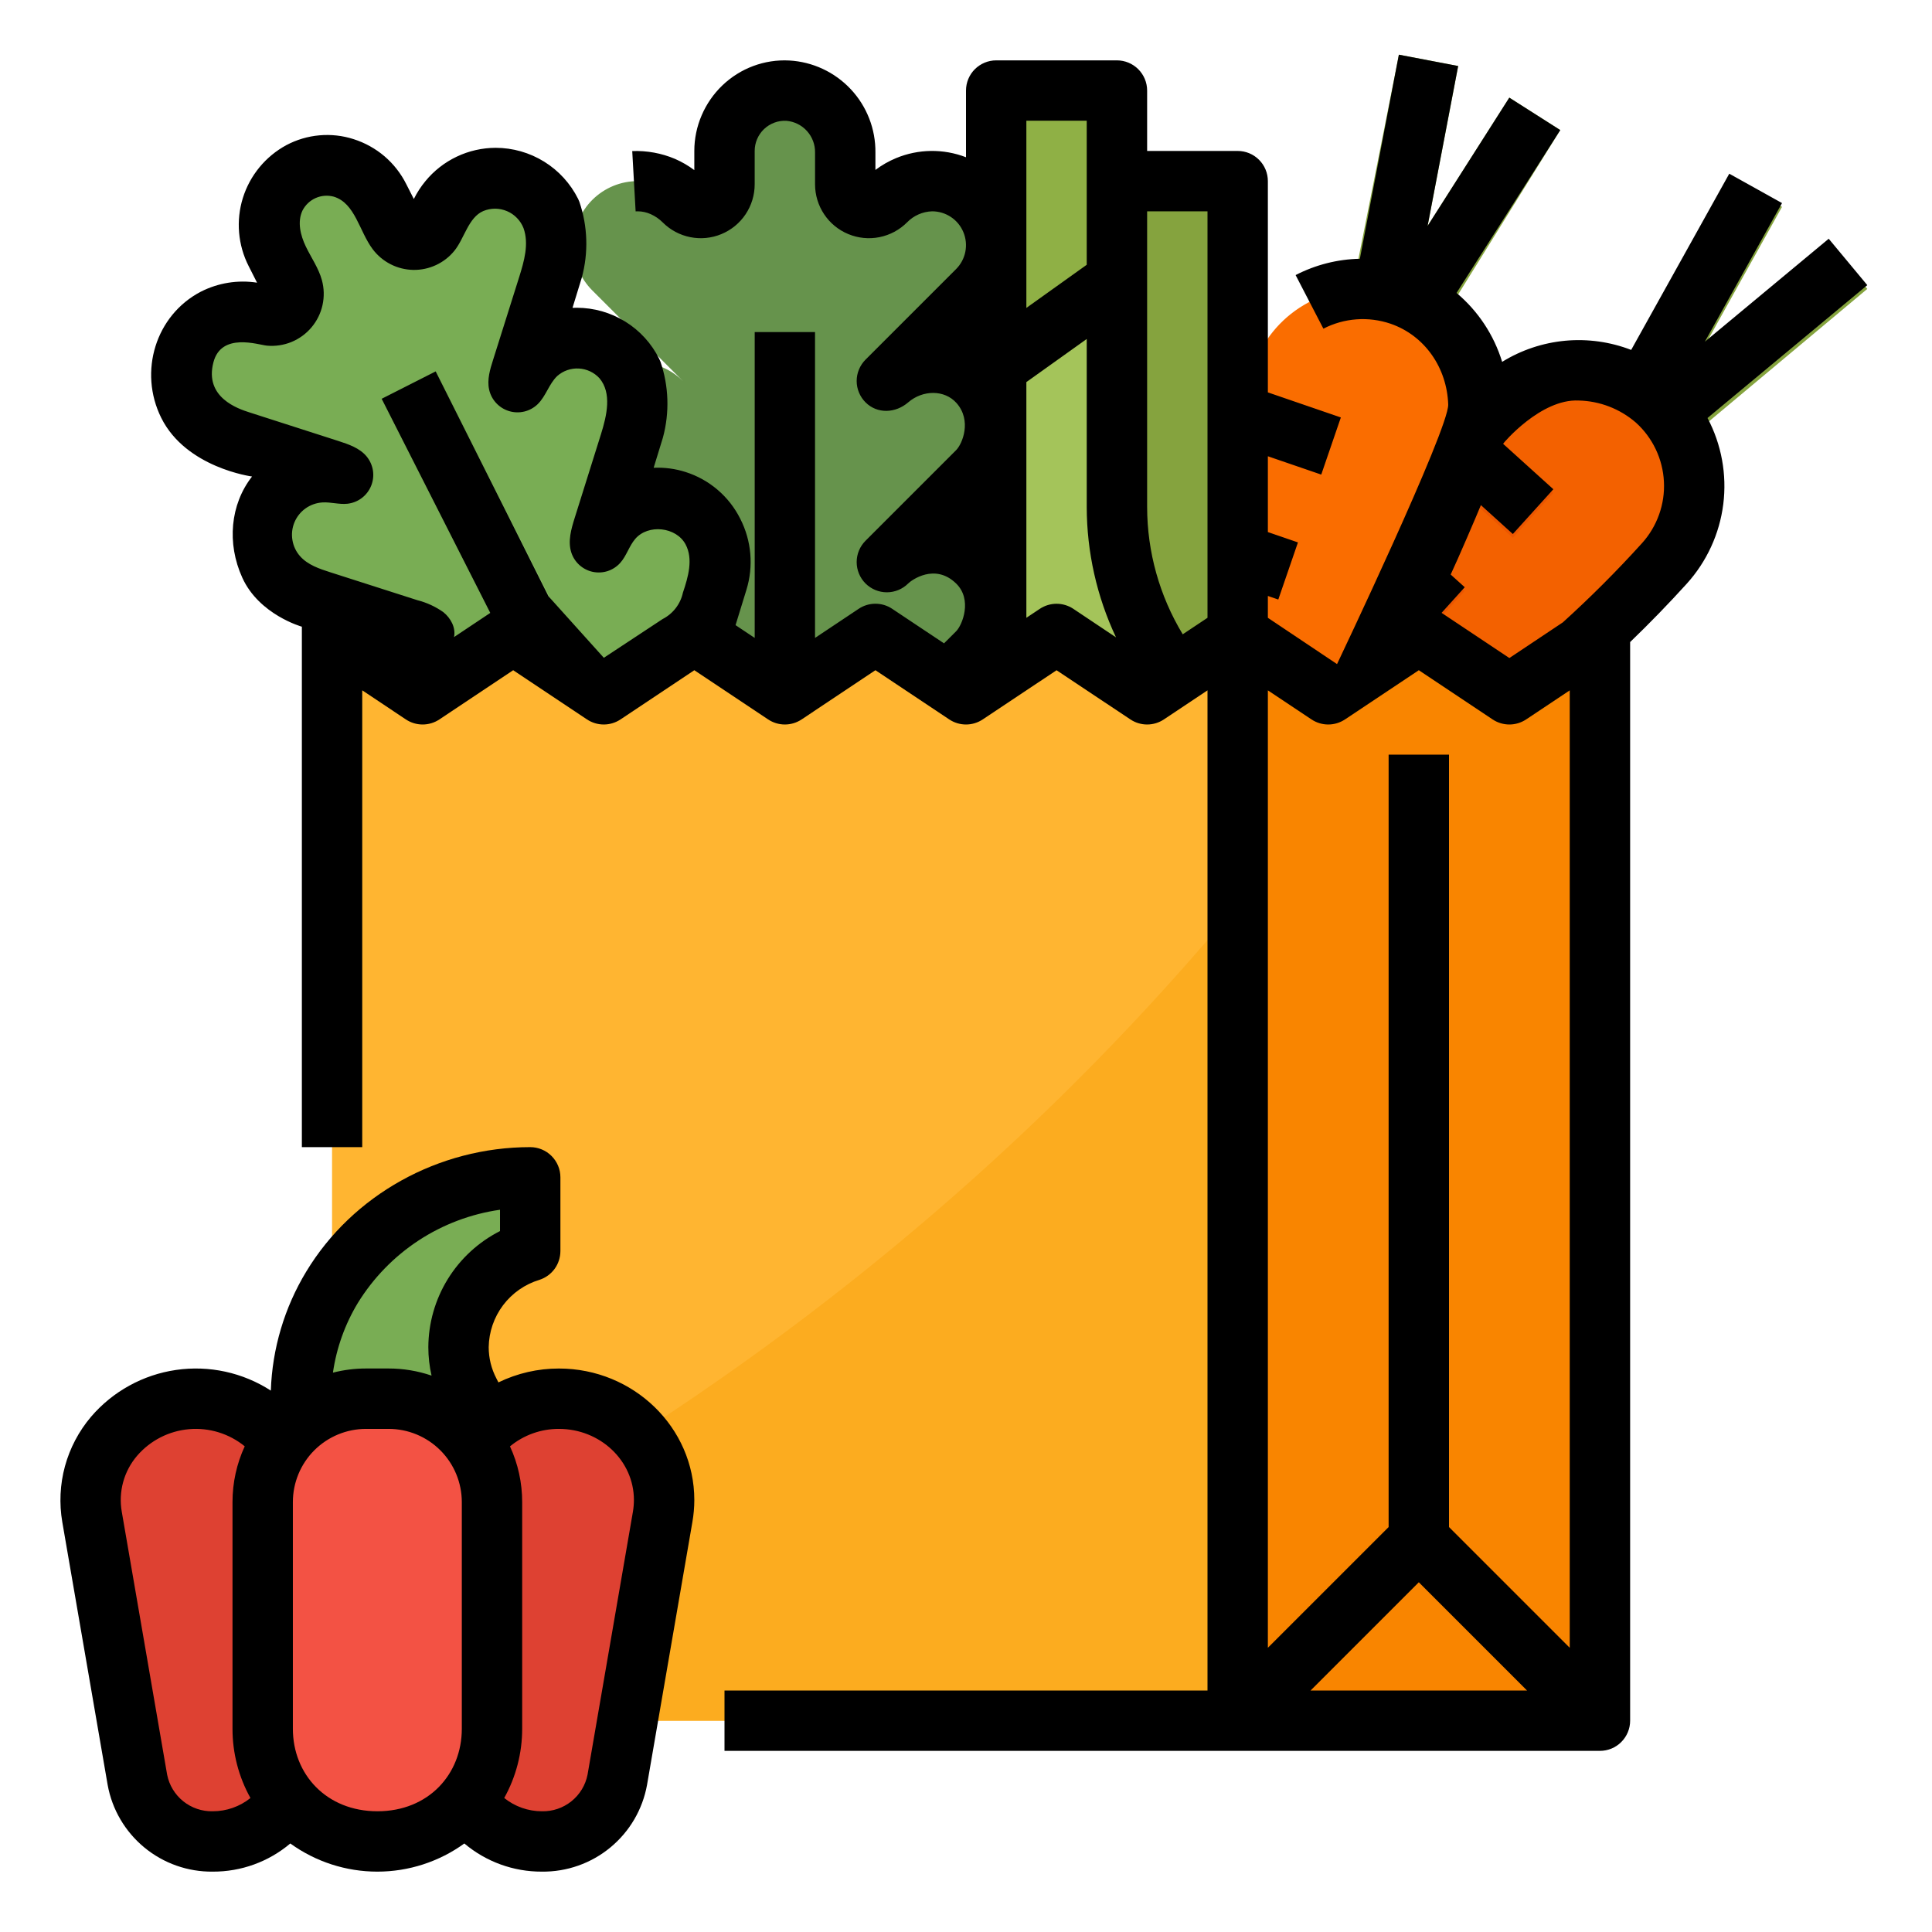 <svg width="61" height="61" viewBox="0 0 61 61" fill="none" xmlns="http://www.w3.org/2000/svg">
<path d="M31.453 7.741C31.453 7.475 31.401 7.212 31.299 6.967C31.198 6.722 31.049 6.499 30.861 6.311C30.673 6.123 30.45 5.974 30.205 5.873C29.96 5.771 29.697 5.719 29.431 5.719C28.895 5.719 28.381 5.932 28.002 6.311L27.964 6.348C27.86 6.453 27.726 6.524 27.581 6.553C27.436 6.582 27.286 6.567 27.149 6.511C27.012 6.454 26.896 6.358 26.814 6.235C26.731 6.112 26.688 5.968 26.688 5.82V4.819C26.688 3.792 25.899 2.909 24.873 2.861C24.616 2.848 24.358 2.888 24.116 2.979C23.874 3.069 23.653 3.207 23.466 3.385C23.279 3.563 23.13 3.777 23.029 4.015C22.927 4.252 22.875 4.507 22.875 4.766V5.82C22.875 5.968 22.831 6.112 22.749 6.235C22.667 6.358 22.55 6.454 22.413 6.51C22.277 6.567 22.126 6.582 21.981 6.553C21.836 6.524 21.703 6.453 21.598 6.348C21.214 5.955 20.691 5.729 20.141 5.719C19.874 5.717 19.61 5.769 19.364 5.87C19.118 5.971 18.894 6.12 18.705 6.307C18.516 6.495 18.366 6.719 18.264 6.965C18.162 7.211 18.109 7.474 18.109 7.741C18.109 8.277 18.322 8.791 18.701 9.17L21.561 12.03C21.278 11.747 20.918 11.554 20.526 11.476C20.134 11.398 19.727 11.438 19.358 11.591C18.988 11.745 18.672 12.004 18.45 12.336C18.228 12.668 18.109 13.059 18.109 13.459C18.109 13.725 18.162 13.988 18.263 14.233C18.365 14.478 18.514 14.701 18.702 14.889L21.561 17.748C21.278 17.466 20.918 17.273 20.526 17.195C20.134 17.117 19.727 17.157 19.358 17.31C18.988 17.463 18.672 17.722 18.45 18.055C18.228 18.387 18.11 18.778 18.11 19.178C18.11 19.444 18.162 19.706 18.263 19.952C18.365 20.197 18.514 20.42 18.702 20.608L24.781 26.687L30.861 20.608C31.24 20.229 31.453 19.714 31.453 19.178C31.453 18.642 31.24 18.128 30.861 17.748C30.482 17.369 29.968 17.156 29.431 17.156C28.895 17.156 28.381 17.369 28.002 17.748L30.861 14.889C31.24 14.51 31.453 13.995 31.453 13.459C31.453 12.923 31.24 12.409 30.861 12.03C30.482 11.65 29.968 11.437 29.431 11.437C28.895 11.438 28.381 11.65 28.002 12.03L30.861 9.17C31.049 8.982 31.198 8.76 31.299 8.514C31.401 8.269 31.453 8.006 31.453 7.741Z" fill="#66934C"/>
<path d="M23.828 10.484H25.734V32.406H23.828V10.484Z" fill="#74A15A"/>
<path d="M58.957 9.122L57.739 7.657L53.828 10.908L56.265 6.531L54.6 5.604L50.873 12.351L52.819 14.257L58.957 9.122Z" fill="#85A33E"/>
<path d="M53.493 15.463C53.494 16.368 53.157 17.241 52.549 17.91C51.385 19.199 50.13 20.402 48.795 21.512L40.663 28.275C40.329 28.552 39.906 28.7 39.472 28.691C39.038 28.682 38.622 28.517 38.3 28.226C37.977 27.935 37.771 27.537 37.718 27.106C37.666 26.675 37.77 26.24 38.013 25.88L40.733 21.848L41.811 20.249L43.074 18.376L43.928 17.11C44.002 17 44.076 16.892 44.152 16.784C44.584 16.157 45.035 15.544 45.506 14.945C45.898 14.445 46.305 13.956 46.723 13.477C46.859 13.321 46.996 13.168 47.134 13.014C47.629 12.467 48.278 12.082 48.996 11.912C49.713 11.741 50.466 11.791 51.154 12.056C51.843 12.322 52.435 12.789 52.852 13.397C53.27 14.005 53.493 14.726 53.493 15.463Z" fill="#F36100"/>
<path d="M49.043 15.565L47.768 16.981L45.506 14.945C45.898 14.445 46.305 13.956 46.723 13.477L49.043 15.565ZM46.243 18.657L44.972 20.076L43.074 18.376L43.928 17.11C44.002 17 44.076 16.892 44.152 16.783L46.243 18.657ZM43.454 21.76L42.164 23.163L40.733 21.848L41.811 20.249L43.454 21.76Z" fill="#EB5600"/>
<path d="M49.263 4.107L47.655 3.083L45.075 7.134L46.04 2.085L44.168 1.727L42.666 9.306L45.393 10.335L49.263 4.107Z" fill="#85A33E"/>
<path d="M46.678 12.772C46.678 13.175 46.611 13.576 46.479 13.957C46.198 14.778 45.887 15.588 45.547 16.387C45.208 17.185 44.84 17.971 44.445 18.744L39.629 28.163C39.431 28.549 39.101 28.852 38.698 29.014C38.295 29.177 37.848 29.189 37.437 29.048C37.026 28.907 36.68 28.623 36.462 28.247C36.244 27.871 36.169 27.43 36.251 27.003L37.161 22.244L37.523 20.353L37.955 18.095L38.238 16.613C38.264 16.476 38.291 16.34 38.319 16.204C38.468 15.467 38.64 14.735 38.835 14.007C38.999 13.393 39.18 12.783 39.377 12.177C39.44 11.98 39.507 11.783 39.574 11.586C39.854 10.769 40.416 10.078 41.158 9.636C41.901 9.194 42.776 9.029 43.628 9.171C44.48 9.313 45.254 9.753 45.813 10.412C46.371 11.072 46.678 11.908 46.678 12.772Z" fill="#FA6D00"/>
<path d="M42.332 13.179L41.719 14.984L38.835 14.007C38.999 13.393 39.18 12.783 39.377 12.177L42.332 13.179ZM40.982 17.127L40.358 18.928L37.955 18.095L38.238 16.613C38.264 16.476 38.291 16.34 38.319 16.204L40.982 17.127ZM39.624 21.071L39.007 22.875L37.161 22.244L37.523 20.353L39.624 21.071Z" fill="#EB5600"/>
<path d="M32.406 24.781H39.078V5.719H35.266V19.062L32.406 21.922V24.781Z" fill="#85A33E"/>
<path d="M39.078 24.781C39.078 25.792 38.676 26.762 37.962 27.477C37.246 28.192 36.277 28.594 35.266 28.594C34.255 28.594 33.285 28.192 32.57 27.477C31.855 26.762 31.453 25.792 31.453 24.781V2.859H35.266V16.011C35.266 17.987 35.938 19.903 37.172 21.445L38.482 23.084C38.868 23.565 39.078 24.164 39.078 24.781Z" fill="#8FB045"/>
<path d="M39.078 24.781C39.078 25.792 38.676 26.762 37.962 27.477C37.246 28.192 36.277 28.594 35.266 28.594C34.255 28.594 33.285 28.192 32.57 27.477C31.855 26.762 31.453 25.792 31.453 24.781V11.573L35.266 8.851V16.011C35.266 17.987 35.938 19.903 37.172 21.445L38.482 23.084C38.868 23.565 39.078 24.164 39.078 24.781Z" fill="#A4C45A"/>
<path d="M22.524 16.811C22.41 16.579 22.25 16.371 22.055 16.201C21.86 16.031 21.632 15.902 21.386 15.821C21.14 15.74 20.88 15.709 20.622 15.73C20.363 15.751 20.112 15.823 19.882 15.943C19.652 16.065 19.449 16.231 19.284 16.432C19.119 16.633 18.995 16.865 18.919 17.114L20.02 13.535C20.169 12.95 20.149 12.335 19.963 11.761C19.849 11.528 19.69 11.321 19.494 11.151C19.299 10.981 19.071 10.851 18.825 10.771C18.579 10.69 18.319 10.659 18.061 10.68C17.803 10.7 17.551 10.773 17.321 10.892C17.092 11.015 16.889 11.181 16.723 11.382C16.558 11.583 16.434 11.815 16.358 12.064L17.459 8.485C17.608 7.9 17.589 7.285 17.403 6.711C17.288 6.478 17.129 6.271 16.934 6.1C16.738 5.93 16.511 5.801 16.265 5.72C16.018 5.639 15.758 5.608 15.5 5.629C15.242 5.65 14.991 5.722 14.761 5.842C14.531 5.964 14.328 6.131 14.162 6.332C13.997 6.533 13.873 6.764 13.798 7.013L13.786 7.05C13.743 7.188 13.66 7.311 13.548 7.402C13.435 7.493 13.298 7.548 13.153 7.56C13.009 7.572 12.865 7.541 12.738 7.471C12.612 7.401 12.509 7.294 12.443 7.165L11.977 6.244C11.869 6.025 11.719 5.83 11.534 5.669C11.35 5.509 11.136 5.387 10.904 5.311C10.672 5.234 10.427 5.205 10.183 5.225C9.94 5.244 9.703 5.312 9.486 5.425C9.049 5.663 8.722 6.063 8.575 6.539C8.429 7.016 8.474 7.53 8.702 7.973L9.188 8.93C9.253 9.059 9.278 9.203 9.261 9.346C9.244 9.489 9.184 9.623 9.091 9.732C8.997 9.841 8.873 9.92 8.735 9.959C8.596 9.997 8.449 9.994 8.313 9.949C8.063 9.864 7.799 9.829 7.536 9.847C7.273 9.865 7.016 9.936 6.781 10.055C6.314 10.306 5.965 10.73 5.808 11.236C5.651 11.743 5.698 12.29 5.941 12.761C6.177 13.232 6.591 13.589 7.09 13.755L10.826 14.984C10.582 14.903 10.323 14.873 10.067 14.895C9.81 14.916 9.561 14.989 9.333 15.11C8.869 15.362 8.523 15.786 8.367 16.291C8.212 16.796 8.26 17.342 8.502 17.811C8.738 18.282 9.151 18.64 9.651 18.806L13.387 20.035C13.142 19.954 12.884 19.924 12.627 19.945C12.371 19.967 12.121 20.04 11.894 20.16C11.43 20.413 11.083 20.837 10.928 21.342C10.772 21.847 10.821 22.393 11.063 22.863C11.299 23.333 11.712 23.691 12.211 23.857L20.156 26.469L22.656 18.343C22.812 17.835 22.765 17.286 22.524 16.811Z" fill="#79AD54"/>
<path d="M12.049 12.595L13.75 11.733L23.561 31.096L21.861 31.957L12.049 12.595Z" fill="#89BA66"/>
<path d="M39.078 20.016V54.328H10.484V20.016L13.344 21.922L16.203 20.016L19.062 21.922L21.922 20.016L24.781 21.922L27.641 20.016L30.5 21.922L33.359 20.016L36.219 21.922L39.078 20.016Z" fill="#FFB531"/>
<path d="M39.078 28.556V54.328H10.484V50.736C20.989 45.603 30.905 38.394 39.078 28.556Z" fill="#FCAC1F"/>
<path d="M50.516 20.016V54.328H39.078V20.016L41.938 21.922L44.797 20.016L47.656 21.922L50.516 20.016Z" fill="#F98500"/>
<path d="M50.516 52.98V54.328H49.167L44.797 49.957L40.427 54.328H39.078V52.98L43.844 48.215V23.828H45.75V48.215L50.516 52.98Z" fill="#E66B00"/>
<path d="M6.719 58.141C6.156 58.148 5.609 57.957 5.174 57.601C4.738 57.245 4.442 56.746 4.338 56.194L2.905 47.895C2.568 45.941 4.129 44.162 6.181 44.162C8.014 44.162 9.501 45.597 9.501 47.367V55.455C9.501 56.938 8.255 58.141 6.719 58.141Z" fill="#DE4132"/>
<path d="M16.203 37.172C12.205 37.172 8.963 40.301 8.963 44.161L8.994 47.656H14.996V45.326L14.29 43.962C13.389 42.222 14.293 40.117 16.203 39.502V37.172Z" fill="#79AD54"/>
<path d="M17.109 58.141C15.572 58.141 14.327 56.938 14.327 55.455V47.367C14.327 45.597 15.814 44.161 17.647 44.161C19.699 44.161 21.26 45.94 20.922 47.894L19.49 56.194C19.386 56.746 19.09 57.245 18.654 57.601C18.219 57.957 17.672 58.148 17.109 58.141Z" fill="#DE4132"/>
<path d="M11.556 44.161H12.271C13.137 44.161 13.966 44.505 14.578 45.117C15.19 45.729 15.534 46.559 15.534 47.424V54.584C15.534 55.528 15.159 56.432 14.492 57.099C13.825 57.766 12.92 58.141 11.977 58.141H11.851C10.907 58.141 10.003 57.766 9.336 57.099C8.669 56.432 8.294 55.527 8.294 54.584V47.423C8.294 46.558 8.638 45.729 9.25 45.117C9.862 44.505 10.691 44.161 11.556 44.161Z" fill="#F35244"/>
<path d="M58.957 9.003L57.739 7.538L53.828 10.789L56.265 6.412L54.599 5.484L51.502 11.048C50.84 10.792 50.127 10.693 49.421 10.758C48.714 10.824 48.032 11.052 47.428 11.425C47.168 10.576 46.668 9.82 45.988 9.249L49.263 4.107L47.654 3.083L45.074 7.134L46.039 2.084L44.167 1.727L42.936 8.17C42.229 8.184 41.535 8.361 40.907 8.685L41.784 10.377C42.109 10.21 42.463 10.11 42.827 10.083C43.191 10.056 43.556 10.103 43.902 10.22C44.992 10.595 45.687 11.621 45.725 12.772C45.75 13.542 42.215 20.968 42.215 20.968L40.031 19.506V18.816L40.36 18.929L40.98 17.126L40.031 16.8V14.405L41.716 14.984L42.335 13.181L40.031 12.389V5.719C40.031 5.466 39.931 5.224 39.752 5.045C39.573 4.866 39.331 4.766 39.078 4.766H36.219V2.859C36.219 2.607 36.118 2.364 35.939 2.185C35.761 2.007 35.518 1.906 35.265 1.906H31.453C31.2 1.906 30.958 2.007 30.779 2.185C30.6 2.364 30.5 2.607 30.5 2.859V4.965C29.788 4.69 28.997 4.7 28.291 4.993C28.06 5.089 27.841 5.214 27.64 5.365V4.819C27.649 4.077 27.37 3.36 26.863 2.818C26.355 2.276 25.659 1.95 24.917 1.91C24.53 1.89 24.144 1.949 23.781 2.085C23.418 2.22 23.087 2.429 22.807 2.697C22.528 2.965 22.306 3.286 22.154 3.641C22.001 3.997 21.922 4.379 21.922 4.766V5.371C21.733 5.23 21.529 5.111 21.313 5.017C20.886 4.836 20.425 4.752 19.962 4.77L20.069 6.674C20.091 6.672 20.113 6.672 20.137 6.672C20.278 6.673 20.418 6.704 20.547 6.762C20.688 6.825 20.816 6.914 20.925 7.023C21.163 7.261 21.466 7.423 21.796 7.488C22.126 7.554 22.468 7.52 22.778 7.391C23.089 7.262 23.355 7.044 23.541 6.765C23.728 6.485 23.828 6.156 23.828 5.82V4.766C23.828 4.636 23.854 4.509 23.905 4.39C23.956 4.271 24.031 4.164 24.124 4.075C24.218 3.986 24.329 3.917 24.45 3.872C24.571 3.827 24.7 3.807 24.829 3.814C25.079 3.836 25.312 3.951 25.48 4.138C25.648 4.325 25.739 4.568 25.734 4.819V5.82C25.734 6.156 25.834 6.485 26.021 6.765C26.208 7.045 26.473 7.263 26.784 7.391C27.095 7.52 27.437 7.554 27.767 7.488C28.097 7.422 28.4 7.26 28.638 7.022C28.847 6.807 29.131 6.681 29.431 6.672C29.642 6.672 29.849 6.735 30.025 6.852C30.201 6.969 30.337 7.136 30.418 7.332C30.499 7.527 30.52 7.742 30.479 7.949C30.438 8.156 30.336 8.347 30.187 8.496L27.328 11.355C27.239 11.444 27.169 11.549 27.121 11.665C27.073 11.78 27.048 11.904 27.048 12.03C27.048 12.155 27.073 12.279 27.121 12.394C27.169 12.51 27.239 12.615 27.328 12.704C27.7 13.076 28.277 13.048 28.675 12.704C29.13 12.31 29.82 12.296 30.202 12.727C30.689 13.279 30.386 14.015 30.187 14.214L27.328 17.073C27.149 17.252 27.048 17.495 27.048 17.747C27.048 18 27.149 18.243 27.327 18.422C27.506 18.6 27.748 18.701 28.001 18.701C28.254 18.701 28.497 18.6 28.675 18.422C28.774 18.322 29.516 17.77 30.187 18.422C30.708 18.928 30.386 19.734 30.187 19.933L29.806 20.313L28.169 19.222C28.012 19.117 27.829 19.062 27.64 19.062C27.452 19.062 27.268 19.117 27.112 19.222L25.734 20.141V10.484H23.828V20.141L23.224 19.738L23.567 18.623C23.797 17.879 23.728 17.075 23.374 16.382C23.199 16.032 22.957 15.721 22.66 15.467C22.363 15.213 22.018 15.021 21.646 14.903C21.321 14.799 20.979 14.754 20.638 14.769L20.931 13.815C21.144 13.027 21.117 12.194 20.854 11.422C20.842 11.39 20.828 11.359 20.813 11.329C20.572 10.845 20.201 10.438 19.742 10.154C19.282 9.869 18.753 9.718 18.213 9.717C18.167 9.717 18.122 9.718 18.076 9.72L18.369 8.767C18.583 7.98 18.557 7.146 18.294 6.374C18.282 6.341 18.268 6.31 18.253 6.279C18.011 5.795 17.64 5.388 17.181 5.104C16.721 4.819 16.192 4.668 15.651 4.667C15.226 4.668 14.805 4.763 14.421 4.946C14.036 5.129 13.697 5.394 13.428 5.724C13.286 5.896 13.165 6.084 13.066 6.283L12.827 5.813C12.659 5.477 12.425 5.178 12.14 4.934C11.854 4.691 11.522 4.507 11.164 4.393C10.816 4.281 10.448 4.24 10.084 4.273C9.719 4.305 9.365 4.411 9.042 4.582C8.384 4.938 7.891 5.537 7.668 6.251C7.446 6.965 7.512 7.738 7.852 8.404L8.116 8.925C7.509 8.831 6.888 8.931 6.34 9.21C4.915 9.953 4.366 11.734 5.091 13.193C5.877 14.773 7.958 15.045 7.958 15.045C7.27 15.927 7.157 17.154 7.65 18.239C8.181 19.41 9.531 19.787 9.531 19.787V36.219H11.437V21.796L12.815 22.715C12.971 22.819 13.155 22.875 13.344 22.875C13.532 22.875 13.716 22.819 13.873 22.715L16.203 21.161L18.534 22.715C18.69 22.819 18.874 22.875 19.063 22.875C19.251 22.875 19.435 22.819 19.591 22.715L21.922 21.161L24.253 22.715C24.409 22.819 24.593 22.875 24.781 22.875C24.969 22.875 25.153 22.819 25.31 22.715L27.64 21.161L29.971 22.715C30.128 22.819 30.312 22.875 30.5 22.875C30.688 22.875 30.872 22.819 31.028 22.715L33.359 21.162L35.691 22.715C35.847 22.819 36.031 22.875 36.219 22.875C36.407 22.875 36.591 22.819 36.748 22.715L38.125 21.797V53.375H22.875V55.281H50.515C50.768 55.281 51.011 55.181 51.189 55.002C51.368 54.823 51.469 54.581 51.469 54.328V20.272C52.085 19.679 52.681 19.065 53.256 18.431C53.889 17.731 54.292 16.854 54.41 15.918C54.527 14.982 54.354 14.032 53.912 13.198L58.957 9.003ZM32.406 3.812H34.312V8.36L32.406 9.722V3.812ZM19.065 20.769L17.315 18.824C17.315 18.824 14.923 14.043 13.756 11.726L12.05 12.591L15.479 19.352L14.335 20.115C14.397 19.821 14.232 19.515 13.997 19.327C13.75 19.153 13.474 19.025 13.181 18.951L10.432 18.07C10.084 17.959 9.718 17.836 9.475 17.562C9.348 17.419 9.264 17.242 9.233 17.053C9.201 16.864 9.223 16.67 9.296 16.493C9.37 16.316 9.491 16.163 9.647 16.052C9.803 15.941 9.987 15.876 10.178 15.864C10.442 15.847 10.706 15.933 10.969 15.905C11.133 15.887 11.29 15.825 11.421 15.726C11.553 15.626 11.656 15.492 11.718 15.339C11.78 15.186 11.8 15.019 11.775 14.855C11.749 14.692 11.68 14.539 11.575 14.411C11.354 14.145 11.006 14.027 10.676 13.921L7.874 13.02C7.524 12.908 6.445 12.553 6.739 11.438C6.989 10.484 8.156 10.888 8.426 10.913C8.69 10.938 8.956 10.898 9.202 10.798C9.447 10.697 9.665 10.539 9.836 10.335C10.007 10.132 10.126 9.891 10.183 9.632C10.24 9.373 10.234 9.104 10.164 8.847C10.061 8.468 9.827 8.139 9.656 7.784C9.486 7.43 9.382 7.004 9.55 6.648C9.639 6.473 9.786 6.333 9.966 6.253C10.146 6.173 10.347 6.158 10.537 6.209C11.215 6.413 11.342 7.303 11.768 7.869C11.918 8.068 12.111 8.23 12.333 8.343C12.555 8.457 12.8 8.517 13.049 8.522C13.298 8.526 13.545 8.473 13.771 8.367C13.996 8.262 14.195 8.106 14.351 7.912C14.662 7.526 14.79 6.865 15.259 6.663C15.378 6.614 15.505 6.589 15.634 6.589C15.762 6.59 15.889 6.616 16.007 6.666C16.126 6.716 16.233 6.79 16.322 6.882C16.412 6.974 16.482 7.083 16.529 7.202C16.708 7.702 16.548 8.252 16.389 8.758L15.567 11.366C15.471 11.667 15.376 11.986 15.442 12.294C15.476 12.454 15.552 12.602 15.663 12.722C15.774 12.843 15.914 12.931 16.071 12.979C16.227 13.027 16.393 13.032 16.553 12.994C16.712 12.956 16.858 12.876 16.975 12.763C17.236 12.511 17.331 12.124 17.593 11.873C17.78 11.707 18.024 11.622 18.274 11.635C18.523 11.648 18.758 11.758 18.927 11.942C19.323 12.411 19.16 13.116 18.977 13.702L18.147 16.346C18.035 16.703 17.923 17.088 18.038 17.444C18.087 17.596 18.175 17.733 18.294 17.84C18.413 17.947 18.558 18.022 18.714 18.055C18.871 18.088 19.033 18.08 19.186 18.031C19.338 17.981 19.475 17.892 19.582 17.773C19.781 17.552 19.862 17.244 20.055 17.017C20.462 16.538 21.352 16.634 21.647 17.19C21.892 17.652 21.729 18.216 21.562 18.712C21.524 18.89 21.446 19.057 21.335 19.201C21.224 19.346 21.082 19.463 20.92 19.546L19.065 20.769ZM33.889 19.223C33.732 19.119 33.548 19.063 33.36 19.063C33.171 19.063 32.987 19.119 32.831 19.223L32.406 19.506V12.064L34.312 10.703V16.011C34.315 17.433 34.63 18.837 35.236 20.123L33.889 19.223ZM37.343 20.027C36.61 18.816 36.221 17.427 36.219 16.011V6.672H38.125V19.506L37.343 20.027ZM40.031 21.797L41.409 22.715C41.565 22.819 41.749 22.875 41.937 22.875C42.125 22.875 42.309 22.819 42.466 22.715L44.797 21.161L47.127 22.715C47.284 22.819 47.468 22.875 47.656 22.875C47.844 22.875 48.028 22.819 48.185 22.715L49.562 21.797V52.027L45.75 48.215V23.828H43.844V48.215L40.031 52.027V21.797ZM44.797 49.957L48.214 53.375H41.379L44.797 49.957ZM51.842 17.152C51.052 18.025 50.218 18.859 49.345 19.65L47.656 20.776L45.516 19.35L46.247 18.541L45.803 18.14C46.022 17.677 46.649 16.218 46.757 15.948L47.766 16.861L49.045 15.447L47.458 14.012C47.465 13.989 48.649 12.589 49.842 12.646C50.508 12.66 51.148 12.907 51.651 13.343C51.914 13.58 52.127 13.867 52.279 14.187C52.431 14.507 52.518 14.854 52.536 15.208C52.554 15.562 52.502 15.915 52.382 16.249C52.263 16.582 52.08 16.889 51.842 17.152H51.842Z" fill="black"/>
<path d="M17.647 43.209C16.985 43.208 16.332 43.358 15.737 43.647L15.674 43.524C15.514 43.219 15.43 42.88 15.43 42.535C15.437 42.057 15.596 41.593 15.884 41.21C16.172 40.828 16.574 40.548 17.032 40.409C17.224 40.347 17.392 40.226 17.511 40.063C17.629 39.9 17.693 39.704 17.694 39.502V37.172C17.694 36.919 17.593 36.677 17.414 36.498C17.236 36.319 16.993 36.219 16.74 36.219C13.844 36.219 11.134 37.725 9.669 40.149C8.981 41.285 8.596 42.579 8.551 43.906C7.665 43.334 6.602 43.102 5.558 43.254C4.514 43.406 3.56 43.931 2.874 44.733C2.489 45.187 2.208 45.72 2.051 46.294C1.895 46.868 1.866 47.47 1.967 48.057L3.399 56.356C3.539 57.131 3.95 57.831 4.558 58.332C5.165 58.833 5.931 59.103 6.718 59.094C7.614 59.098 8.482 58.783 9.166 58.205C9.966 58.783 10.928 59.094 11.914 59.094C12.9 59.094 13.862 58.783 14.661 58.205C15.346 58.783 16.214 59.098 17.11 59.094C17.897 59.103 18.663 58.833 19.27 58.332C19.878 57.831 20.289 57.131 20.429 56.356L21.861 48.056C21.901 47.826 21.922 47.593 21.922 47.36C21.922 45.071 20.004 43.209 17.647 43.209ZM11.3 41.136C11.787 40.347 12.441 39.675 13.216 39.166C13.992 38.658 14.87 38.327 15.787 38.196V38.869C15.109 39.213 14.539 39.737 14.139 40.384C13.74 41.031 13.527 41.775 13.524 42.536C13.524 42.838 13.558 43.139 13.626 43.433C13.19 43.284 12.732 43.208 12.271 43.208H11.556C11.204 43.208 10.854 43.252 10.512 43.339C10.624 42.559 10.892 41.81 11.3 41.136V41.136ZM5.277 56.032L3.845 47.732C3.79 47.419 3.805 47.098 3.889 46.791C3.973 46.485 4.125 46.201 4.332 45.96C4.748 45.479 5.336 45.179 5.97 45.124C6.603 45.069 7.234 45.263 7.727 45.665C7.472 46.216 7.341 46.816 7.341 47.424V54.584C7.34 55.349 7.535 56.102 7.908 56.77C7.57 57.041 7.151 57.188 6.718 57.188C6.38 57.196 6.05 57.084 5.786 56.873C5.523 56.661 5.342 56.364 5.277 56.032ZM11.917 57.188C10.306 57.188 9.247 56.02 9.247 54.584V47.423C9.248 46.811 9.491 46.224 9.924 45.791C10.357 45.359 10.944 45.115 11.556 45.115H12.271C12.884 45.115 13.471 45.359 13.904 45.792C14.337 46.225 14.58 46.812 14.581 47.424V54.584C14.581 56.02 13.528 57.188 11.917 57.188ZM19.983 47.733L18.551 56.032C18.486 56.364 18.305 56.662 18.041 56.873C17.777 57.085 17.447 57.196 17.109 57.188C16.677 57.188 16.257 57.04 15.92 56.769C16.292 56.101 16.487 55.349 16.487 54.584V47.423C16.487 46.817 16.356 46.217 16.102 45.667C16.537 45.308 17.083 45.113 17.647 45.115C18.953 45.115 20.015 46.122 20.015 47.359C20.015 47.484 20.004 47.609 19.983 47.733H19.983Z" fill="black"/>
</svg>

